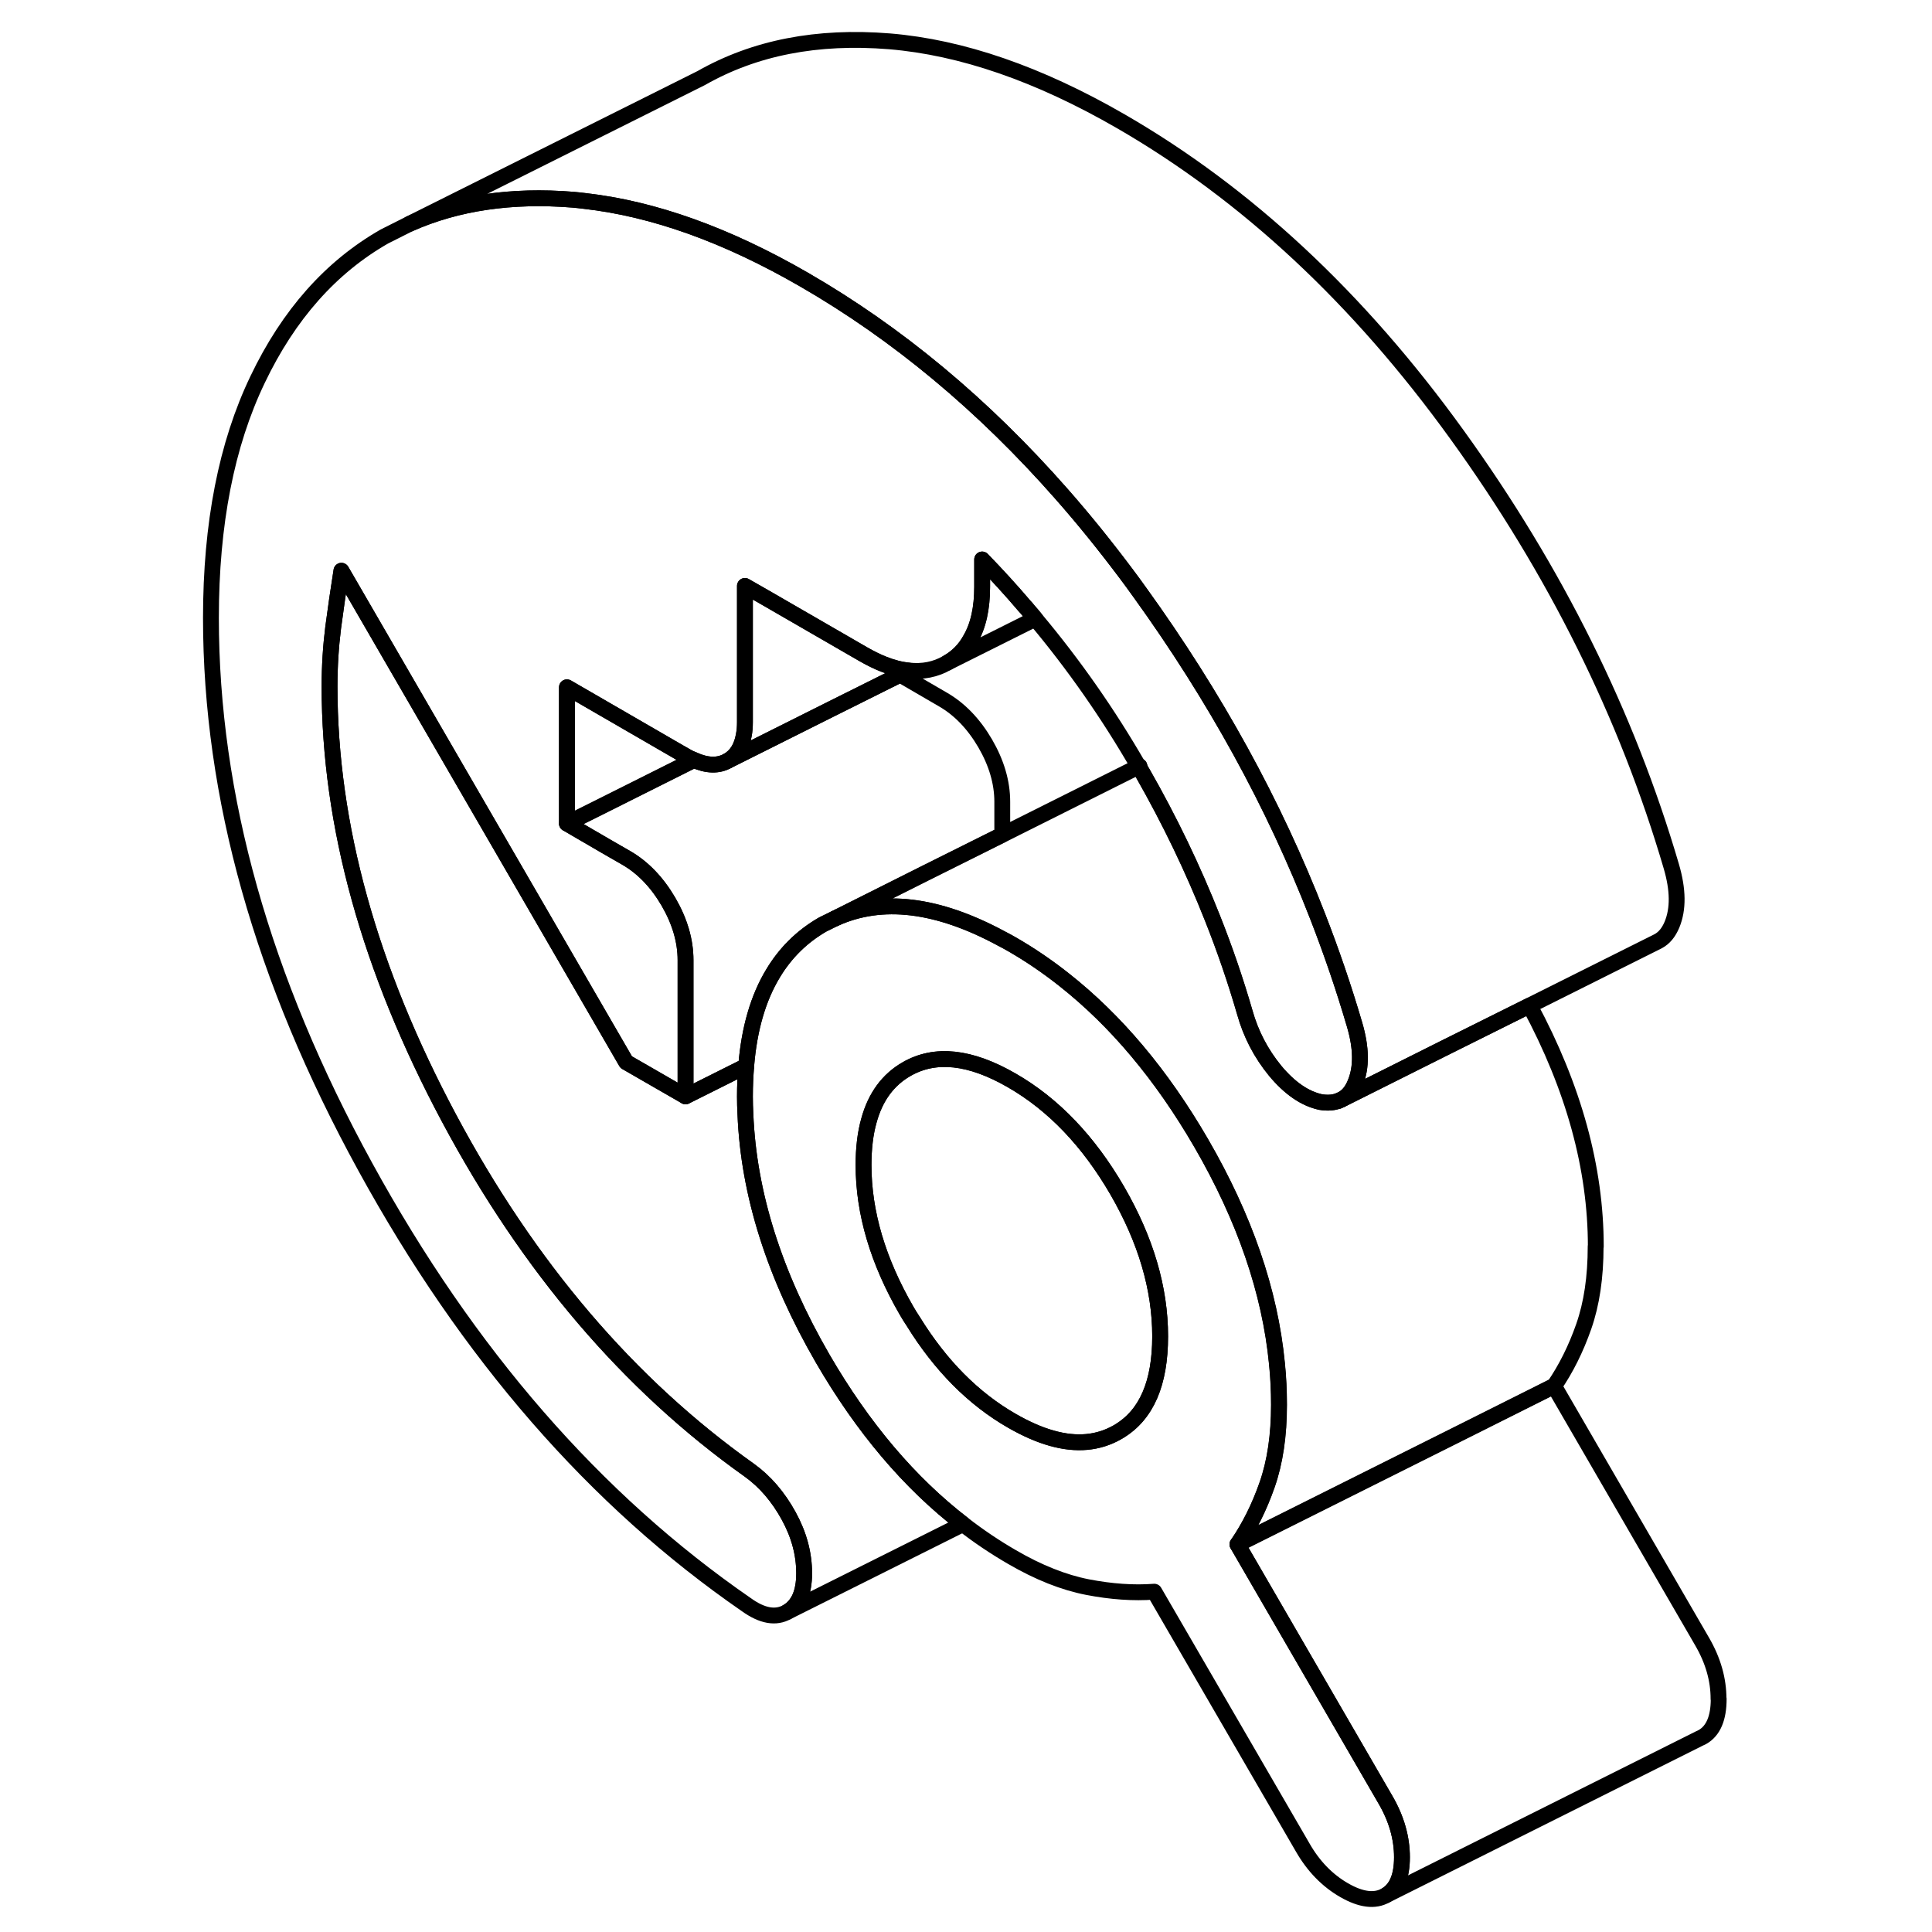<svg width="24" height="24" viewBox="0 0 100 122" fill="none" xmlns="http://www.w3.org/2000/svg" stroke-width="1px" stroke-linecap="round" stroke-linejoin="round">
    <path d="M60.9 48.4C60.9 48.4 60.91 48.4 60.91 48.41C60.92 48.4 60.94 48.39 60.95 48.38L60.9 48.4Z" stroke="currentColor" stroke-linejoin="round"/>
    <path d="M32.82 47.99L32.16 48.32L26.39 51.21L24.8 52V43.4L31.92 47.52L32.29 47.73C32.47 47.84 32.65 47.92 32.82 47.99Z" stroke="currentColor" stroke-linejoin="round"/>
    <path d="M74.58 68.39C74.38 68.89 74.09 69.24 73.71 69.43L73.62 69.47C73.27 69.63 72.86 69.67 72.38 69.59C71.38 69.37 70.43 68.71 69.52 67.62C68.62 66.52 67.98 65.29 67.6 63.93C67.02 61.93 66.34 59.94 65.56 57.98C64.33 54.87 62.86 51.81 61.14 48.8C61.06 48.67 60.99 48.54 60.91 48.41C60.92 48.4 60.94 48.39 60.95 48.38L60.9 48.4C58.99 45.09 56.82 41.98 54.38 39.07C54.24 38.9 54.1 38.72 53.94 38.55C53.87 38.45 53.78 38.36 53.69 38.26C52.84 37.26 51.94 36.28 51.02 35.33V37.05C51.02 38.41 50.78 39.52 50.27 40.38C49.92 41.02 49.44 41.5 48.82 41.85C48.08 42.28 47.26 42.44 46.37 42.34H46.36C45.86 42.29 45.35 42.16 44.8 41.94C44.39 41.78 43.97 41.57 43.53 41.32L37.35 37.75L36.04 37V45.6C36.04 45.89 36.02 46.17 35.97 46.41C35.84 47.19 35.5 47.73 34.96 48.04C34.36 48.38 33.65 48.36 32.82 47.99C32.65 47.92 32.47 47.84 32.29 47.73L31.92 47.52L24.8 43.4V52L27.22 53.41L28.54 54.17C29.6 54.78 30.49 55.71 31.21 56.94C31.93 58.18 32.29 59.41 32.29 60.63V69.23L28.54 67.07L10.56 36.04C10.37 37.23 10.2 38.42 10.04 39.62C9.89 40.82 9.81 42.06 9.81 43.35C9.81 52.09 12.32 61.18 17.35 70.6C22.38 80.02 28.7 87.43 36.32 92.84C37.32 93.56 38.14 94.52 38.8 95.72C39.46 96.92 39.78 98.13 39.78 99.35C39.78 100.57 39.42 101.38 38.71 101.79C37.99 102.2 37.13 102.05 36.13 101.33C26.58 94.74 18.55 85.52 12.06 73.67C5.56 61.82 2.32 50.27 2.32 39.02C2.32 33.08 3.3 28.06 5.27 23.96C7.23 19.86 9.9 16.86 13.28 14.93L14.87 14.13C17.87 12.8 21.31 12.3 25.17 12.61C25.42 12.63 25.67 12.66 25.92 12.69C30.26 13.18 34.88 14.83 39.78 17.66C45.67 21.06 51.09 25.57 56.04 31.2C57.43 32.78 58.78 34.45 60.1 36.21C60.4 36.61 60.7 37.02 61 37.44C63.35 40.7 65.46 44.03 67.33 47.43C69.2 50.83 70.82 54.3 72.2 57.85C73.08 60.11 73.86 62.39 74.54 64.71C74.97 66.18 74.99 67.4 74.58 68.39Z" stroke="currentColor" stroke-linejoin="round"/>
    <path d="M54.38 39.07L48.82 41.85C49.44 41.5 49.92 41.02 50.27 40.39C50.78 39.52 51.02 38.41 51.02 37.05V35.33C51.94 36.28 52.84 37.26 53.69 38.26C53.78 38.36 53.87 38.45 53.94 38.55C54.1 38.72 54.24 38.9 54.38 39.07Z" stroke="currentColor" stroke-linejoin="round"/>
    <path d="M73.62 69.47L73.53 69.52" stroke="currentColor" stroke-linejoin="round"/>
    <path d="M76.5 113.67L67.14 97.52C67.88 96.44 68.51 95.19 69.01 93.76C69.51 92.33 69.76 90.65 69.76 88.71C69.76 87.84 69.72 86.97 69.63 86.1C69.19 81.56 67.59 76.91 64.84 72.17C62.35 67.88 59.46 64.44 56.17 61.85C55.12 61.02 54.03 60.28 52.9 59.63C52.67 59.5 52.44 59.37 52.22 59.26C48.18 57.08 44.68 56.66 41.72 58L40.95 58.38C39.65 59.13 38.6 60.16 37.82 61.46C36.88 63.01 36.31 64.96 36.12 67.31C36.07 67.93 36.04 68.57 36.04 69.24C36.04 69.61 36.05 69.98 36.07 70.35C36.27 75.38 37.9 80.52 40.95 85.79C43.48 90.15 46.43 93.64 49.81 96.24C50.8 97.01 51.83 97.7 52.9 98.32C54.58 99.3 56.18 99.93 57.67 100.22C59.17 100.51 60.58 100.61 61.89 100.51L71.26 116.66C71.94 117.85 72.82 118.75 73.88 119.36C74.94 119.97 75.82 120.08 76.5 119.69C77.19 119.3 77.53 118.49 77.53 117.28C77.53 116.07 77.19 114.86 76.5 113.67ZM59.67 90.38C59.67 90.38 59.59 90.43 59.55 90.45C58.35 91.13 56.98 91.26 55.42 90.82C54.63 90.6 53.79 90.23 52.9 89.72C50.46 88.32 48.38 86.22 46.66 83.43C46.51 83.21 46.38 82.99 46.25 82.77C44.44 79.64 43.53 76.58 43.53 73.57C43.53 72.51 43.64 71.57 43.87 70.76C44.28 69.26 45.08 68.18 46.25 67.51C48.06 66.47 50.27 66.71 52.9 68.23C55.52 69.74 57.74 72.06 59.55 75.18C61.36 78.31 62.26 81.37 62.26 84.38C62.26 87.39 61.4 89.33 59.67 90.38Z" stroke="currentColor" stroke-linejoin="round"/>
    <path d="M62.26 84.38C62.26 87.32 61.4 89.33 59.67 90.38C59.63 90.4 59.59 90.43 59.55 90.45C58.35 91.13 56.98 91.26 55.42 90.82C54.63 90.6 53.79 90.23 52.9 89.72C50.46 88.32 48.38 86.22 46.66 83.43C46.51 83.21 46.38 82.99 46.25 82.77C44.44 79.64 43.53 76.58 43.53 73.57C43.53 72.51 43.64 71.57 43.87 70.76C44.28 69.26 45.08 68.18 46.25 67.51C48.06 66.47 50.27 66.71 52.9 68.23C55.52 69.74 57.74 72.06 59.55 75.18C61.36 78.31 62.26 81.37 62.26 84.38Z" stroke="currentColor" stroke-linejoin="round"/>
    <path d="M39.78 99.35C39.78 98.13 39.46 96.92 38.8 95.72C38.14 94.52 37.32 93.56 36.32 92.84C28.7 87.43 22.38 80.02 17.35 70.6C12.32 61.18 9.81 52.09 9.81 43.35C9.81 42.06 9.89 40.82 10.04 39.62C10.2 38.42 10.37 37.23 10.56 36.04L28.54 67.07L32.29 69.23L34.61 68.07L36.12 67.32C36.07 67.93 36.04 68.57 36.04 69.24C36.04 69.61 36.05 69.98 36.07 70.35C36.27 75.38 37.9 80.52 40.95 85.79C43.48 90.15 46.43 93.64 49.81 96.24L38.71 101.79C39.42 101.38 39.78 100.57 39.78 99.35Z" stroke="currentColor" stroke-linejoin="round"/>
    <path d="M97.53 107.28C97.53 108.49 97.19 109.3 96.5 109.69L96.29 109.79L76.5 119.69C77.19 119.3 77.53 118.49 77.53 117.28C77.53 116.07 77.19 114.86 76.5 113.67L67.14 97.52L81.08 90.55L87.13 87.52L96.49 103.67C97.18 104.86 97.52 106.06 97.52 107.28H97.53Z" stroke="currentColor" stroke-linejoin="round"/>
    <path d="M46.36 42.34L45.84 42.6L41.43 44.8L34.96 48.04C35.5 47.73 35.84 47.19 35.97 46.42C36.02 46.17 36.04 45.89 36.04 45.6V37L37.35 37.75L43.53 41.32C43.97 41.57 44.39 41.78 44.8 41.94C45.35 42.16 45.86 42.29 46.36 42.34Z" stroke="currentColor" stroke-linejoin="round"/>
    <path d="M52.29 50.63V52.71L47.42 55.14L41.72 58L40.95 58.38C39.65 59.13 38.6 60.16 37.82 61.46C36.88 63.01 36.31 64.96 36.12 67.31L34.61 68.07L32.29 69.23V60.63C32.29 59.41 31.93 58.18 31.21 56.94C30.49 55.71 29.6 54.78 28.54 54.17L27.22 53.41L24.8 52L26.39 51.21L32.16 48.32L32.82 47.99C33.65 48.36 34.36 48.38 34.96 48.04L41.43 44.8L45.84 42.6L48.54 44.17C49.6 44.78 50.49 45.71 51.21 46.94C51.93 48.18 52.29 49.41 52.29 50.63Z" stroke="currentColor" stroke-linejoin="round"/>
    <path d="M89.76 78.71C89.76 80.65 89.51 82.33 89.01 83.76C88.51 85.19 87.88 86.44 87.14 87.52L81.09 90.55L67.15 97.52C67.89 96.44 68.52 95.19 69.02 93.76C69.52 92.33 69.77 90.65 69.77 88.71C69.77 87.84 69.73 86.97 69.64 86.1C69.2 81.56 67.6 76.91 64.85 72.17C62.36 67.88 59.47 64.44 56.18 61.85C55.13 61.02 54.04 60.28 52.91 59.63C52.68 59.5 52.45 59.37 52.23 59.26C48.19 57.08 44.69 56.66 41.73 58L47.43 55.14L52.3 52.71L60.91 48.4C60.91 48.4 60.92 48.4 60.92 48.41C61 48.54 61.07 48.67 61.15 48.8C62.87 51.81 64.34 54.87 65.57 57.98C66.35 59.94 67.03 61.93 67.61 63.93C67.99 65.29 68.63 66.52 69.53 67.62C70.44 68.71 71.39 69.37 72.39 69.59C72.87 69.67 73.28 69.63 73.63 69.47L73.72 69.43L80.13 66.22L85.59 63.5C88.38 68.69 89.77 73.76 89.77 78.71H89.76Z" stroke="currentColor" stroke-linejoin="round"/>
    <path d="M94.58 58.39C94.37 58.89 94.08 59.24 93.7 59.44L93.66 59.46L85.58 63.5L80.12 66.22L73.71 69.43C74.09 69.24 74.38 68.89 74.58 68.39C74.99 67.4 74.97 66.18 74.54 64.71C73.86 62.39 73.08 60.11 72.2 57.85C70.82 54.3 69.2 50.83 67.33 47.43C65.46 44.03 63.35 40.7 61 37.44C60.7 37.02 60.4 36.61 60.1 36.21C58.78 34.45 57.43 32.78 56.04 31.2C51.09 25.57 45.67 21.06 39.78 17.66C34.88 14.83 30.26 13.18 25.92 12.69C25.67 12.66 25.42 12.63 25.17 12.61C21.31 12.3 17.87 12.8 14.87 14.13L33.28 4.93C36.65 3.01 40.61 2.24 45.17 2.61C49.73 2.99 54.6 4.67 59.78 7.66C67.71 12.24 74.79 18.83 81 27.44C87.21 36.04 91.73 45.13 94.54 54.71C94.97 56.18 94.99 57.4 94.58 58.39Z" stroke="currentColor" stroke-linejoin="round"/>
</svg>
